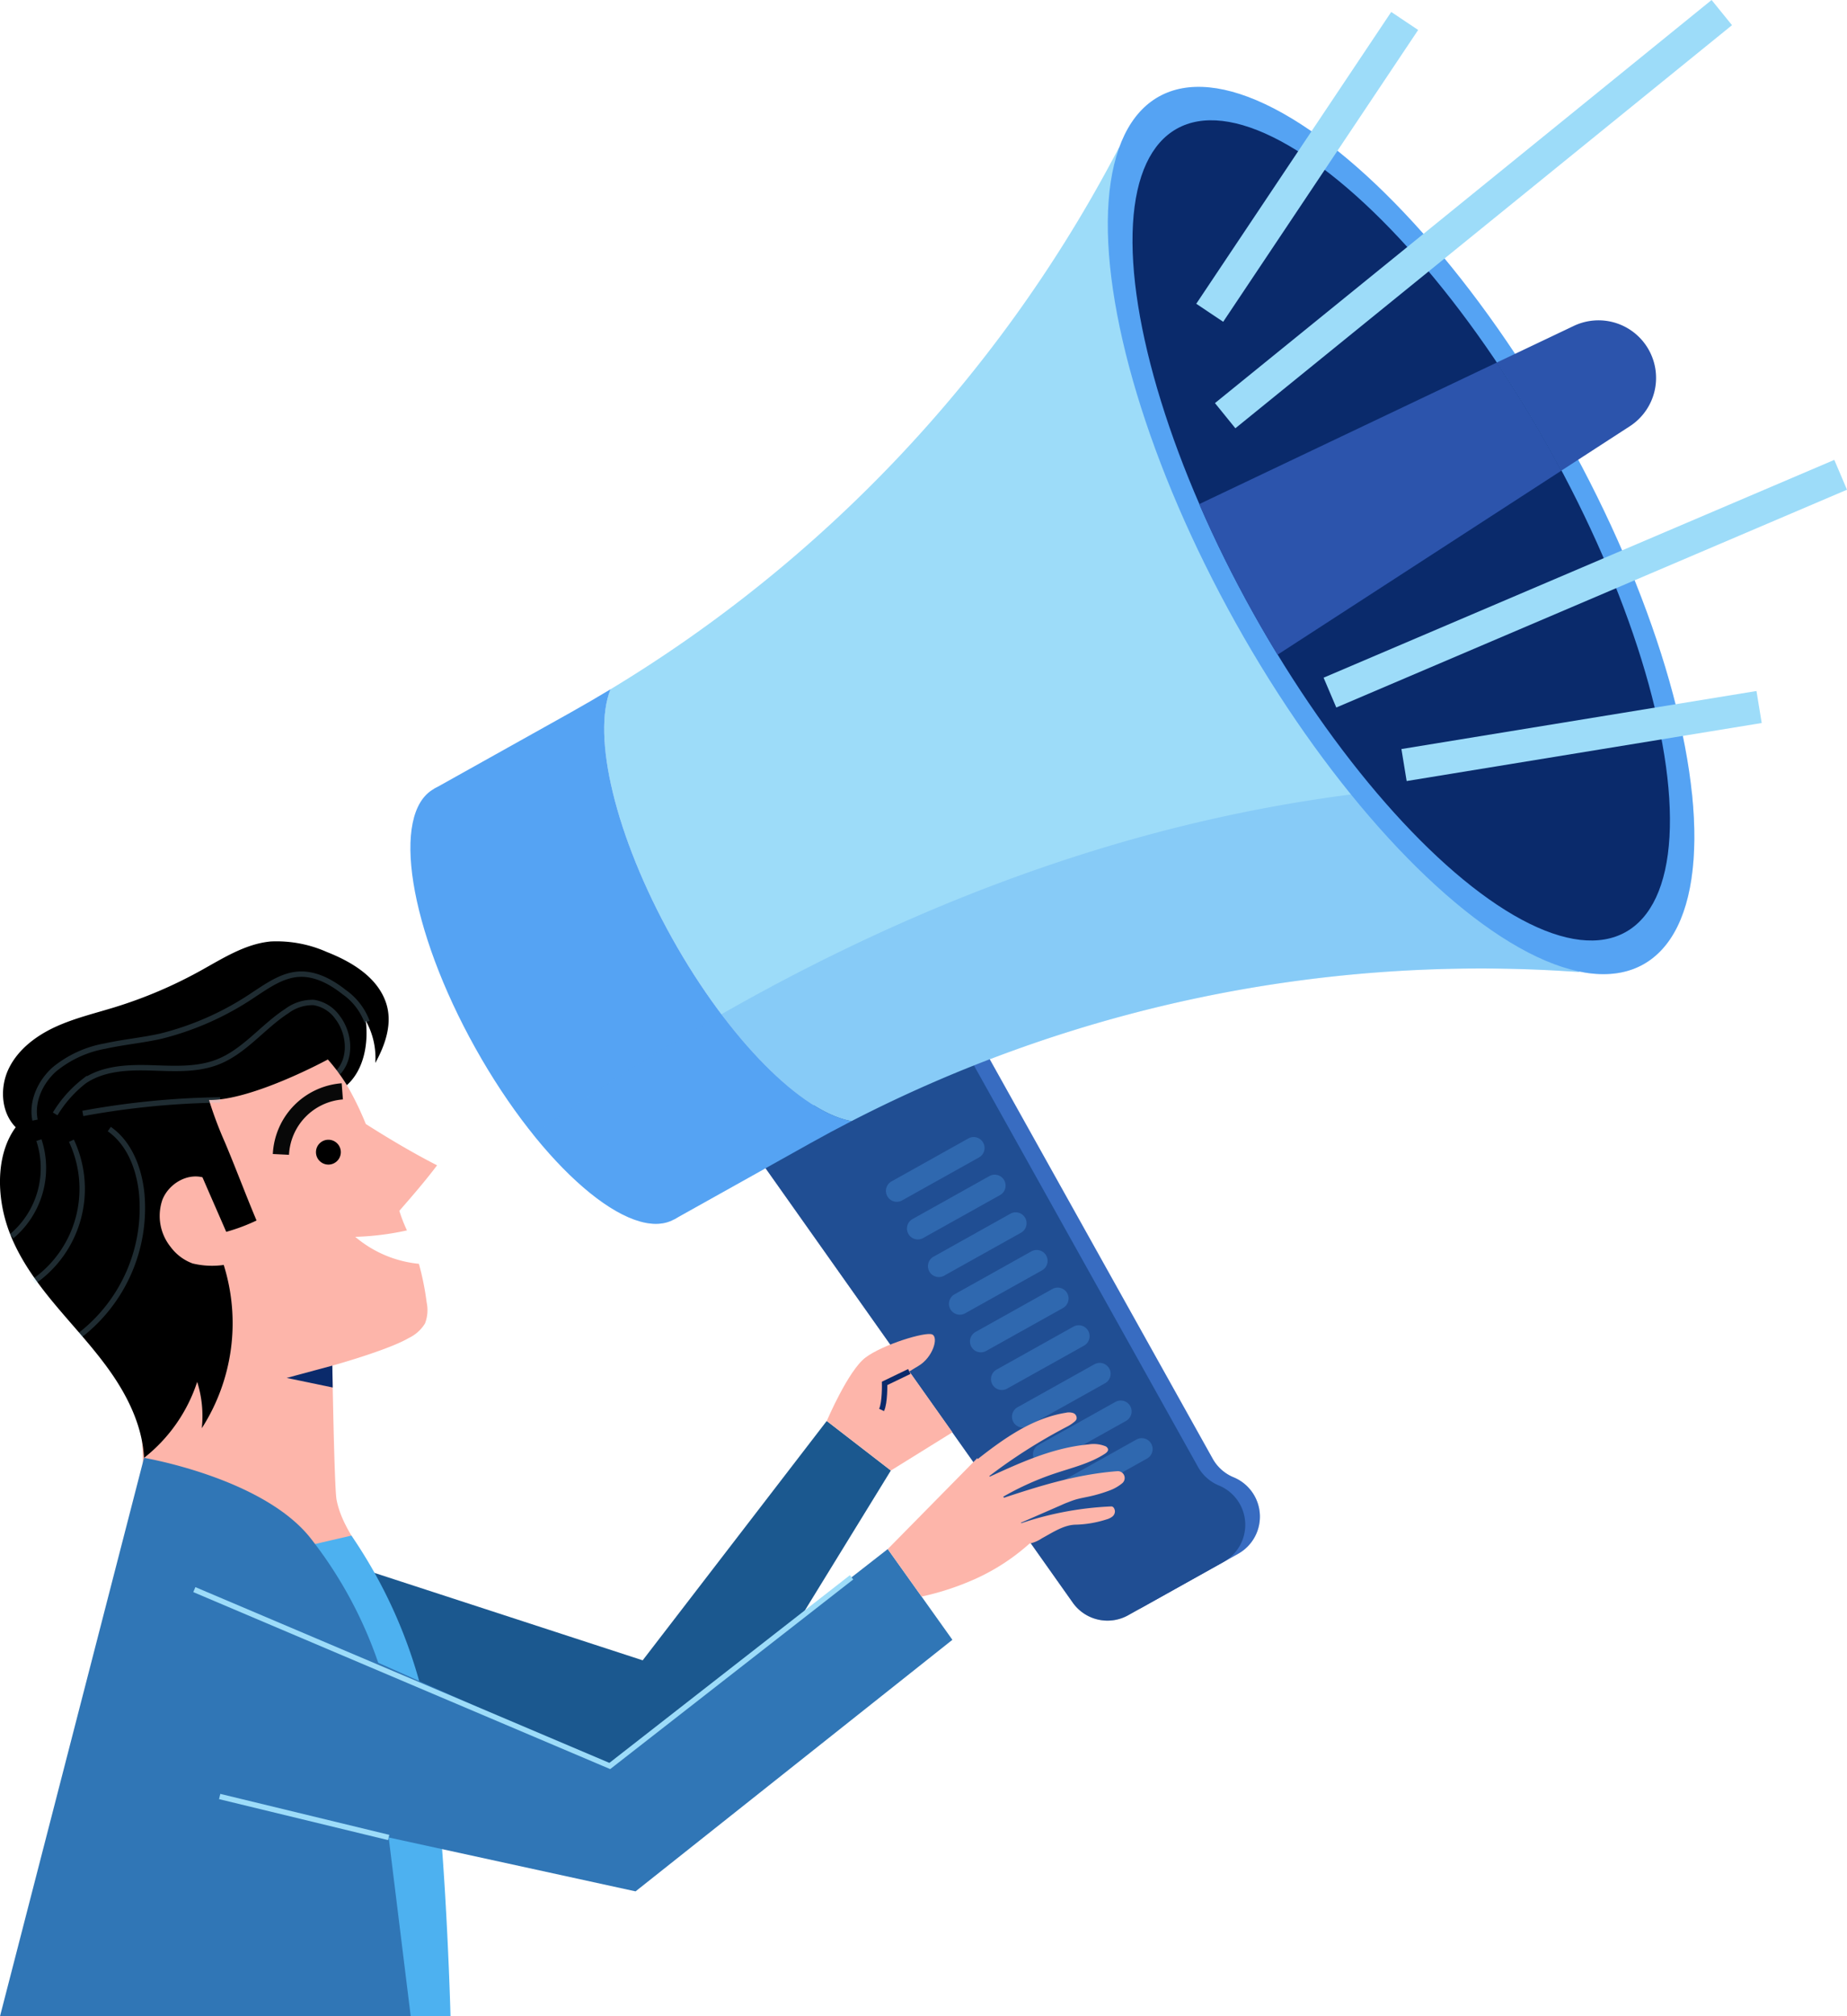 <svg xmlns="http://www.w3.org/2000/svg" width="342.06" height="373.171" viewBox="0 0 342.06 373.171">
  <g id="Grupo_1008967" data-name="Grupo 1008967" transform="translate(-38.798 -18.569)">
    <g id="OBJECTS" transform="translate(38.798 19.339)">
      <g id="Grupo_1008961" data-name="Grupo 1008961" transform="translate(65.788)">
        <path id="Trazado_714201" data-name="Trazado 714201" d="M316.9,360.78l-17.644,9.854a7.875,7.875,0,0,1-10.268-2.327l-60.246-85.135L266.8,261.918l45.389,81.265a7.878,7.878,0,0,0,3.875,3.441h0A7.875,7.875,0,0,1,316.9,360.78Z" transform="translate(-153.393 -73.976)" fill="#2c54ac"/>
        <path id="Trazado_714202" data-name="Trazado 714202" d="M313.4,362.739l-17.644,9.854a7.874,7.874,0,0,1-10.268-2.326l-60.246-85.136,38.053-21.253,45.389,81.264a7.874,7.874,0,0,0,3.875,3.441h0A7.875,7.875,0,0,1,313.4,362.739Z" transform="translate(-152.602 -74.417)" fill="#0a2a6b"/>
        <ellipse id="Elipse_8432" data-name="Elipse 8432" cx="16.676" cy="45.623" rx="16.676" ry="45.623" transform="translate(0 153.378) rotate(-29.185)" fill="#55a3f3"/>
        <g id="Grupo_1008957" data-name="Grupo 1008957" transform="translate(14.559 26.514)">
          <path id="Trazado_714203" data-name="Trazado 714203" d="M285.021,56.053a254.442,254.442,0,0,1-92.853,97.794c-3.464,8.616.843,27.147,11.405,46.057s24.081,32.3,33.234,33.866A254.436,254.436,0,0,1,368.771,206l2.821.171L286.355,53.561Z" transform="translate(-159.448 -53.561)" fill="#9ddcf9"/>
          <path id="Trazado_714204" data-name="Trazado 714204" d="M194.4,229.058C183.841,210.148,179.534,191.617,183,183q-3.674,2.217-7.425,4.318l-25.295,14.128,44.494,79.663,25.295-14.128q3.754-2.1,7.571-4.057C218.484,261.354,204.965,247.968,194.4,229.058Z" transform="translate(-150.278 -82.715)" fill="#55a3f3"/>
        </g>
        <g id="Grupo_1008958" data-name="Grupo 1008958" transform="translate(98.287 209.678)" opacity="0.3">
          <path id="Trazado_714205" data-name="Trazado 714205" d="M275.575,293.742l-14.235,7.951a2.013,2.013,0,0,1-2.739-.776h0a2.013,2.013,0,0,1,.776-2.739l14.234-7.951a2.014,2.014,0,0,1,2.739.776h0A2.012,2.012,0,0,1,275.575,293.742Z" transform="translate(-258.346 -289.972)" fill="#55a3f3"/>
          <path id="Trazado_714206" data-name="Trazado 714206" d="M280.6,302.733l-14.234,7.951a2.013,2.013,0,0,1-2.739-.776h0a2.013,2.013,0,0,1,.776-2.739l14.235-7.951a2.013,2.013,0,0,1,2.739.776h0A2.013,2.013,0,0,1,280.6,302.733Z" transform="translate(-259.477 -291.997)" fill="#55a3f3"/>
          <path id="Trazado_714207" data-name="Trazado 714207" d="M285.618,311.724l-14.234,7.951a2.013,2.013,0,0,1-2.739-.776h0a2.012,2.012,0,0,1,.776-2.739l14.234-7.95a2.012,2.012,0,0,1,2.739.776h0A2.012,2.012,0,0,1,285.618,311.724Z" transform="translate(-260.608 -294.022)" fill="#55a3f3"/>
          <path id="Trazado_714208" data-name="Trazado 714208" d="M290.64,320.715l-14.234,7.951a2.014,2.014,0,0,1-2.74-.776h0a2.013,2.013,0,0,1,.776-2.739l14.234-7.95a2.012,2.012,0,0,1,2.739.776h0A2.013,2.013,0,0,1,290.64,320.715Z" transform="translate(-261.739 -296.047)" fill="#55a3f3"/>
          <path id="Trazado_714209" data-name="Trazado 714209" d="M295.662,329.706l-14.235,7.95a2.013,2.013,0,0,1-2.739-.776h0a2.013,2.013,0,0,1,.776-2.739l14.234-7.951a2.013,2.013,0,0,1,2.739.776h0A2.013,2.013,0,0,1,295.662,329.706Z" transform="translate(-262.87 -298.072)" fill="#55a3f3"/>
          <path id="Trazado_714210" data-name="Trazado 714210" d="M300.683,338.7l-14.234,7.95a2.012,2.012,0,0,1-2.739-.776h0a2.013,2.013,0,0,1,.776-2.739l14.235-7.951a2.013,2.013,0,0,1,2.739.776h0A2.013,2.013,0,0,1,300.683,338.7Z" transform="translate(-264.001 -300.097)" fill="#55a3f3"/>
          <path id="Trazado_714211" data-name="Trazado 714211" d="M305.705,347.687l-14.234,7.951a2.012,2.012,0,0,1-2.739-.776h0a2.012,2.012,0,0,1,.776-2.739l14.234-7.951a2.013,2.013,0,0,1,2.739.776h0A2.012,2.012,0,0,1,305.705,347.687Z" transform="translate(-265.132 -302.122)" fill="#55a3f3"/>
          <path id="Trazado_714212" data-name="Trazado 714212" d="M310.727,356.678l-14.235,7.951a2.013,2.013,0,0,1-2.739-.776h0a2.013,2.013,0,0,1,.776-2.739l14.234-7.951a2.013,2.013,0,0,1,2.739.776h0A2.013,2.013,0,0,1,310.727,356.678Z" transform="translate(-266.263 -304.147)" fill="#55a3f3"/>
          <path id="Trazado_714213" data-name="Trazado 714213" d="M315.748,365.669l-14.234,7.951a2.013,2.013,0,0,1-2.739-.776h0a2.013,2.013,0,0,1,.776-2.739l14.235-7.95a2.013,2.013,0,0,1,2.739.776h0A2.013,2.013,0,0,1,315.748,365.669Z" transform="translate(-267.394 -306.172)" fill="#55a3f3"/>
        </g>
        <g id="Grupo_1008959" data-name="Grupo 1008959" transform="translate(32.954 144.121)" opacity="0.3" style="mix-blend-mode: multiply;isolation: isolate">
          <path id="Trazado_714214" data-name="Trazado 714214" d="M283.709,216.158c-39.4,11.3-76.188,30.593-109.688,54.286,9.923,12.334,20.246,18.969,26.1,15.7l16.934-9.458,56.9,80.4a7.874,7.874,0,0,0,10.268,2.326l17.644-9.854h0l2.718-1.518a7.875,7.875,0,0,0-.841-14.157,7.878,7.878,0,0,1-3.875-3.441l-41.287-73.919a254.4,254.4,0,0,1,106.372-16.339l2.82.171-.042-.075c4.491.933,8.519.551,11.88-1.326,7.825-4.37,10.663-16.058,9-31.745C353.646,202.811,317.663,206.426,283.709,216.158Z" transform="translate(-174.021 -205.358)" fill="#55a3f3"/>
        </g>
        <ellipse id="Elipse_8433" data-name="Elipse 8433" cx="35.079" cy="91.984" rx="35.079" ry="91.984" transform="translate(118.205 34.211) rotate(-29.185)" fill="#55a3f3"/>
        <ellipse id="Elipse_8434" data-name="Elipse 8434" cx="31.365" cy="85.159" rx="31.365" ry="85.159" transform="matrix(0.873, -0.488, 0.488, 0.873, 124.776, 38.359)" fill="#0a2a6b"/>
        <g id="Grupo_1008960" data-name="Grupo 1008960" transform="translate(156.303 58.517)">
          <path id="Trazado_714215" data-name="Trazado 714215" d="M418.619,95.9l-14.274,6.785c3.327,4.962,6.569,10.236,9.666,15.781q1.18,2.113,2.3,4.221l12.681-8.217a10.658,10.658,0,0,0,3.51-14.142h0A10.659,10.659,0,0,0,418.619,95.9Z" transform="translate(-349.246 -94.868)" fill="#2c54ac"/>
          <path id="Trazado_714216" data-name="Trazado 714216" d="M388.327,104.961l-55.1,26.195c2.864,6.606,6.2,13.377,10,20.175q2.2,3.942,4.5,7.7l52.57-34.066q-1.121-2.108-2.3-4.221C394.9,115.2,391.654,109.923,388.327,104.961Z" transform="translate(-333.228 -97.141)" fill="#2c54ac"/>
        </g>
      </g>
      <g id="Grupo_1008965" data-name="Grupo 1008965" transform="translate(0 173.396)">
        <path id="Trazado_714217" data-name="Trazado 714217" d="M129.075,384.488l54.043,17.6,34.084-44.3,11.874,9.173L189.8,430.839l-65.449-14.546Z" transform="translate(-64.093 -268.964)" fill="#1b588f"/>
        <path id="Trazado_714218" data-name="Trazado 714218" d="M79.37,332.339c.049,6.828.309,13.451.7,20.268,3.772,5.279,8.942,9.785,15.163,11.631a33.914,33.914,0,0,0,13.59.694,23.288,23.288,0,0,0,11.13-3.872c-1.861-2.909-3.759-5.91-4.406-9.3-.422-2.21-.786-24.822-.786-24.822s10.288-2.846,14.161-5.114a7.082,7.082,0,0,0,3-2.687,6.82,6.82,0,0,0,.308-3.9,50.781,50.781,0,0,0-1.436-7.143,21.446,21.446,0,0,1-11.788-4.993,50.9,50.9,0,0,0,9.578-1.192,27.679,27.679,0,0,1-1.413-3.624c2.382-2.728,4.81-5.528,6.988-8.422-4.46-2.279-8.974-4.96-13.2-7.648a55.686,55.686,0,0,0-7.031-12.54c-1.2-1.616-3.411-2.424-5.372-2.89a20.834,20.834,0,0,0-12.5,1.129,29.1,29.1,0,0,0-10.309,7.333,36.547,36.547,0,0,0-9.383,20.165,64.854,64.854,0,0,0,.494,15.863C77.727,318.356,79.319,325.2,79.37,332.339Z" transform="translate(-53.215 -248.354)" fill="#fdb5aa"/>
        <path id="Trazado_714219" data-name="Trazado 714219" d="M107.29,265.064s-13.993,7.61-22.01,7.5a72.453,72.453,0,0,0,2.961,7.867c2.052,4.87,3.791,9.563,5.842,14.434a34.225,34.225,0,0,1-5.614,2.1c-1.431-3.312-2.971-6.79-4.4-10.1-3-.735-6.273,1.281-7.415,4.154a9.164,9.164,0,0,0,1.515,8.734,8.868,8.868,0,0,0,4.083,3.064,15.334,15.334,0,0,0,5.756.275,35.987,35.987,0,0,1-4.061,30.219,21.051,21.051,0,0,0-.854-8.581A29.58,29.58,0,0,1,73.249,338.8c-.293-5.76-2.9-11.183-6.208-15.9s-7.347-8.883-11-13.349-6.97-9.361-8.509-14.919-1.459-12.369,1.949-17.022c-2.743-2.776-2.979-7.4-1.268-10.9s5.017-6.008,8.559-7.646,7.371-2.535,11.1-3.685a83.513,83.513,0,0,0,15.683-6.657c4.2-2.314,8.394-5.057,13.168-5.5a22.958,22.958,0,0,1,10.4,1.956c4.574,1.8,9.248,4.613,10.889,9.245,1.337,3.774,0,7.783-1.934,11.288a14.061,14.061,0,0,0-1.761-7.816c.515,4.225-.34,9.078-3.505,11.923A33.648,33.648,0,0,0,107.29,265.064Z" transform="translate(-46.574 -243.143)"/>
        <path id="Trazado_714220" data-name="Trazado 714220" d="M145.444,474.136s-1.084-41.769-4.988-58.9a90.8,90.8,0,0,0-13.367-30.067L115.1,387.949l11.865,86.187Z" transform="translate(-62.008 -275.131)" fill="#4db1f0"/>
        <path id="Trazado_714221" data-name="Trazado 714221" d="M46.574,469.955,73.249,366.6s21.844,3.676,30.736,14.737a78.54,78.54,0,0,1,12.638,23.187l42.884,19.105,51.477-40.146,11.972,16.794-58.678,46.559-45.721-9.977,4.081,33.093Z" transform="translate(-46.574 -270.95)" fill="#3076b6"/>
        <path id="Trazado_714222" data-name="Trazado 714222" d="M214.743,395.141l-44.774,34.918L93.028,397.416" transform="translate(-57.037 -277.377)" fill="none" stroke="#9ddcf9" stroke-miterlimit="10" stroke-width="1"/>
        <line id="Línea_2458" data-name="Línea 2458" x1="31.298" y1="7.582" transform="translate(40.684 158.33)" fill="none" stroke="#9ddcf9" stroke-miterlimit="10" stroke-width="1"/>
        <path id="Trazado_714223" data-name="Trazado 714223" d="M123.552,344.569l-8.454,2.277,8.527,1.772Z" transform="translate(-62.008 -265.987)" fill="#0a2a6b"/>
        <path id="Trazado_714224" data-name="Trazado 714224" d="M126.7,292.908a2.3,2.3,0,1,1-2.3-2.3A2.3,2.3,0,0,1,126.7,292.908Z" transform="translate(-63.583 -253.832)"/>
        <path id="Trazado_714225" data-name="Trazado 714225" d="M113.723,290.722a12.315,12.315,0,0,1,11.367-11.67" transform="translate(-61.698 -251.231)" fill="none" stroke="#080808" stroke-miterlimit="10" stroke-width="3"/>
        <g id="Grupo_1008963" data-name="Grupo 1008963" transform="translate(2.162 6.126)" opacity="0.2">
          <path id="Trazado_714229" data-name="Trazado 714229" d="M116.4,259.875a11.728,11.728,0,0,0-4.266-5.512c-2.433-1.924-5.378-3.507-8.471-3.294-2.994.207-5.588,2.037-8.1,3.675a53.96,53.96,0,0,1-17.315,7.776c-3.415.773-6.92,1.085-10.34,1.835a20.465,20.465,0,0,0-9.439,4.332c-2.6,2.34-4.267,5.947-3.57,9.379" transform="translate(-50.575 -251.049)" fill="none" stroke="#9ddcf9" stroke-miterlimit="10" stroke-width="1"/>
          <path id="Trazado_714230" data-name="Trazado 714230" d="M112.192,270.748c2.5-2.723,2.107-7.276-.158-10.2a6.664,6.664,0,0,0-4.392-2.733,7.931,7.931,0,0,0-4.97,1.581c-4.456,2.892-7.835,7.465-12.777,9.414-3.934,1.552-8.316,1.221-12.543,1.1s-8.732.086-12.221,2.476a22.266,22.266,0,0,0-5.367,6.051" transform="translate(-51.707 -252.568)" fill="none" stroke="#9ddcf9" stroke-miterlimit="10" stroke-width="1"/>
          <path id="Trazado_714231" data-name="Trazado 714231" d="M91.826,281.1a150.62,150.62,0,0,0-25.456,2.5" transform="translate(-53.195 -257.818)" fill="none" stroke="#9ddcf9" stroke-miterlimit="10" stroke-width="1"/>
          <path id="Trazado_714232" data-name="Trazado 714232" d="M71.125,288.062c3.782,2.637,5.554,7.389,6.014,11.977A29.749,29.749,0,0,1,65.725,326.2" transform="translate(-53.05 -259.386)" fill="none" stroke="#9ddcf9" stroke-miterlimit="10" stroke-width="1"/>
          <path id="Trazado_714233" data-name="Trazado 714233" d="M61.635,290.845a20.9,20.9,0,0,1-6.912,26.027" transform="translate(-50.572 -260.012)" fill="none" stroke="#9ddcf9" stroke-miterlimit="10" stroke-width="1"/>
          <path id="Trazado_714234" data-name="Trazado 714234" d="M49.365,308.488A16.46,16.46,0,0,0,54.41,290.7" transform="translate(-49.365 -259.98)" fill="none" stroke="#9ddcf9" stroke-miterlimit="10" stroke-width="1"/>
        </g>
        <g id="Grupo_1008964" data-name="Grupo 1008964" transform="translate(164.41 87.239)">
          <path id="Trazado_714235" data-name="Trazado 714235" d="M258.779,383.5l16.576-16.83,10.3,15.244a39.147,39.147,0,0,1-10.542,7.054,50.711,50.711,0,0,1-10.066,3.323Z" transform="translate(-258.779 -358.204)" fill="#fdb5aa"/>
          <path id="Trazado_714236" data-name="Trazado 714236" d="M280.095,364.392c4.883-3.839,10.175-7.591,16.307-8.578a2.6,2.6,0,0,1,1.37.043.975.975,0,0,1,.646,1.087,1,1,0,0,1-.305.449,7.3,7.3,0,0,1-1.574,1.048,99.428,99.428,0,0,0-14.776,9.462c6.121-2.812,12.164-5.618,18.871-6.235a5.925,5.925,0,0,1,3.06.311.87.87,0,0,1,.545.552c.07.368-.277.672-.592.876-2.788,1.8-6.087,2.578-9.232,3.631a52.858,52.858,0,0,0-10.508,4.855c7.237-2.406,14.122-4.613,21.723-5.244.122-.01.245-.019.368-.027a1.263,1.263,0,0,1,.891,2.217,7.91,7.91,0,0,1-2.18,1.287,26.973,26.973,0,0,1-3.9,1.17c-.862.188-1.736.335-2.584.583a22.41,22.41,0,0,0-2.629,1.017l-8.859,3.861a60.174,60.174,0,0,1,18.1-3.611c.407-.015.637.448.68.852a1.243,1.243,0,0,1-.507,1.054,3.185,3.185,0,0,1-1.054.5,20.382,20.382,0,0,1-5.716.972c-2.217.043-4.3,1.477-6.251,2.524a6.24,6.24,0,0,1-3.131,1.081,4.438,4.438,0,0,1-2.619-.315,11.737,11.737,0,0,1-6.2-14.115" transform="translate(-263.448 -355.743)" fill="#fdb5aa"/>
        </g>
        <path id="Trazado_714237" data-name="Trazado 714237" d="M244.2,354.043l12.646-12.88,10.625,14.979-11.4,7.074Z" transform="translate(-91.084 -265.22)" fill="#fdb5aa"/>
        <path id="Trazado_714238" data-name="Trazado 714238" d="M244.2,353.11s3.957-9.308,7.157-11.725,11.112-4.835,12.36-4.289.116,4.265-2.537,5.826-5.344,3.462-5.344,3.462Z" transform="translate(-91.084 -264.286)" fill="#fdb5aa"/>
        <path id="Trazado_714239" data-name="Trazado 714239" d="M262.435,345.971l-4.572,2.2s.084,3.576-.564,4.917" transform="translate(-94.036 -266.303)" fill="none" stroke="#0a2a6b" stroke-miterlimit="10" stroke-width="1"/>
      </g>
      <g id="Grupo_1008966" data-name="Grupo 1008966" transform="translate(224.038 1.56)">
        <line id="Línea_2459" data-name="Línea 2459" x1="36.107" y2="54.009" transform="translate(0 1.55)" fill="none" stroke="#9ddcf9" stroke-miterlimit="10" stroke-width="6"/>
        <line id="Línea_2460" data-name="Línea 2460" x1="91.975" y2="74.605" transform="translate(2.86)" fill="none" stroke="#9ddcf9" stroke-miterlimit="10" stroke-width="6"/>
        <line id="Línea_2461" data-name="Línea 2461" x1="65.756" y2="10.74" transform="translate(35.986 128.523)" fill="none" stroke="#9ddcf9" stroke-miterlimit="10" stroke-width="6"/>
        <line id="Línea_2462" data-name="Línea 2462" x1="94.582" y2="40.31" transform="translate(22.264 85.546)" fill="none" stroke="#9ddcf9" stroke-miterlimit="10" stroke-width="6"/>
      </g>
    </g>
  </g>
</svg>
